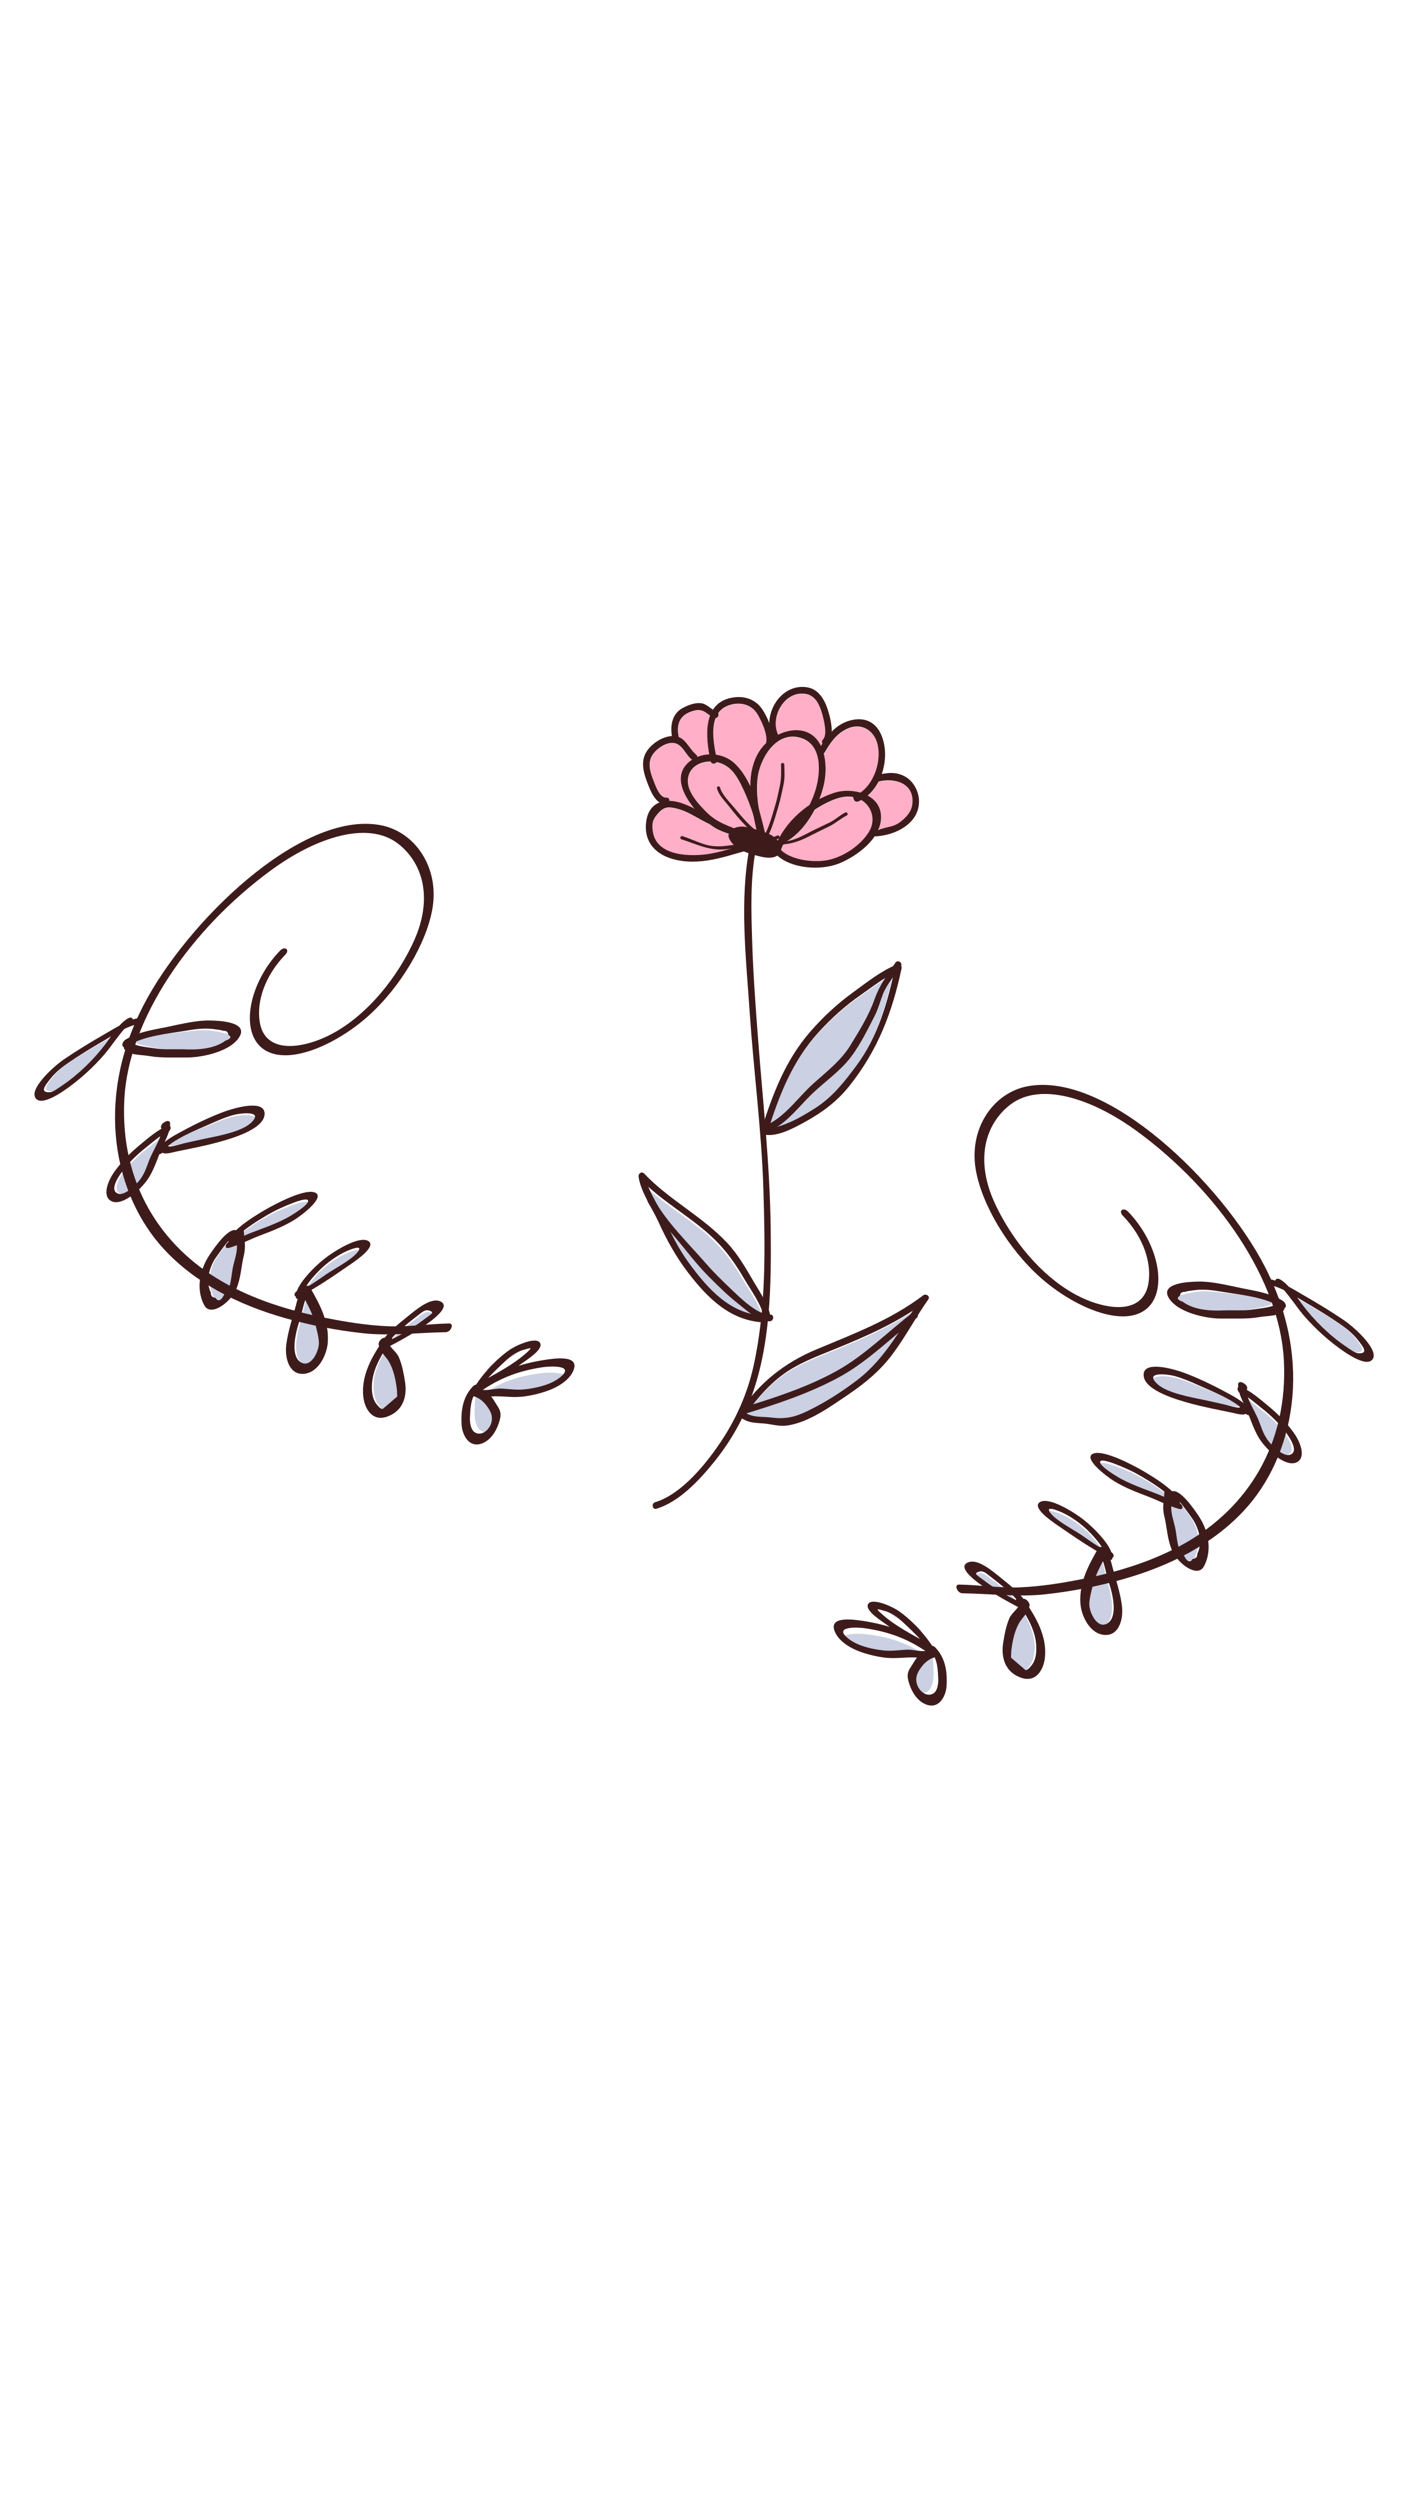 <svg width="253" height="450" viewBox="0 0 253 450" fill="none" xmlns="http://www.w3.org/2000/svg">
<path d="M133.913 230.597C132.345 227.919 130.753 225.584 128.53 223.41C124.897 219.858 120.328 217.313 116.57 213.921C117.317 215.76 118.536 217.666 119.249 219.245C120.568 222.192 122.003 225.072 123.911 227.675C127.27 232.243 131.284 236.803 137.322 237.113C136.783 234.871 135.041 232.512 133.913 230.597Z" fill="#CBD0E3"/>
<path d="M142.298 202.182C143.749 201.544 145.134 200.696 146.478 199.848C149.688 197.833 151.77 195.146 154.017 192.14C157.7 187.202 159.458 181.417 160.785 175.472C158.711 176.505 156.572 178.176 154.78 179.418C152.01 181.341 149.48 183.625 147.208 186.128C142.663 191.124 140.291 197.035 138.267 203.383C139.569 203.35 141.386 202.577 142.298 202.182Z" fill="#CBD0E3"/>
<path d="M150.127 243.142C147.224 244.326 144.23 245.435 141.593 247.173C138.748 249.045 136.202 251.9 134.245 254.738C135.597 255.486 137.189 255.284 138.665 255.469C141.211 255.796 142.92 255.419 145.251 254.285C148.377 252.774 151.405 250.825 154.166 248.726C158.604 245.351 161.241 240.732 164.194 236.207C159.798 239.07 155.07 241.127 150.127 243.142Z" fill="#CBD0E3"/>
<path d="M123.554 137.745C123.877 137.375 124.242 137.073 124.649 136.813C124.607 136.796 124.566 136.779 124.533 136.745C123.388 135.78 122.89 133.958 121.281 133.798C119.971 133.672 118.445 134.705 117.665 135.721C116.537 137.191 117.035 138.887 117.649 140.457C117.997 141.339 118.752 143.74 120.021 143.639C120.411 143.606 120.576 143.908 120.552 144.219C121.281 144.227 122.053 144.378 122.841 144.647C123.595 144.907 124.325 145.243 125.047 145.604C124.79 145.293 124.549 144.974 124.317 144.647C122.89 142.648 121.704 139.861 123.554 137.745Z" fill="#FFAFC8"/>
<path d="M127.742 135.847C127.328 133.538 127.137 130.901 127.9 128.861C127.626 128.676 127.369 128.483 127.062 128.273C126.166 127.66 125.312 127.82 124.35 128.181C122.268 128.953 121.779 130.658 122.243 132.74C123.612 133.295 124.176 134.898 125.395 135.931C125.536 136.049 125.586 136.183 125.586 136.309C126.266 136.04 126.996 135.881 127.742 135.847Z" fill="#FFAFC8"/>
<path d="M133.407 141.179C132.511 139.424 131.491 137.963 129.567 137.359C129.401 137.308 129.227 137.266 129.053 137.233C128.82 137.61 128.157 137.636 127.991 137.123C126.183 137.107 124.367 137.98 123.944 139.886C123.429 142.212 125.544 144.521 127.054 146.074C128.696 147.754 130.305 148.4 132.196 149.139C132.254 149.106 132.312 149.072 132.379 149.055C133.647 148.627 134.817 148.971 136.053 149.358C136.102 149.374 136.152 149.391 136.202 149.4C136.028 148.594 135.845 147.754 135.688 146.897C135.082 144.932 134.344 143.01 133.407 141.179Z" fill="#FFAFC8"/>
<path d="M127.858 148.426C127.319 148.165 126.797 147.913 126.316 147.645C124.972 146.906 123.562 146.033 122.069 145.646C120.485 145.243 119.689 145.176 118.586 146.402C117.599 147.485 117.383 148.157 117.566 149.61C118.155 154.312 124.632 154.312 128.057 153.699C129.6 153.422 131.11 152.968 132.611 152.498C131.931 151.994 131.375 151.373 131.201 150.617C131.159 150.441 131.209 150.273 131.3 150.147C130.114 149.761 128.995 149.349 127.892 148.451C127.875 148.451 127.867 148.434 127.858 148.426Z" fill="#FFAFC8"/>
<path d="M153.743 143.908C153.702 143.774 153.669 143.639 153.627 143.505C153.445 143.471 153.262 143.446 153.08 143.438C151.264 143.32 149.14 144.361 147.631 145.235C147.307 145.428 146.984 145.629 146.669 145.839C145.383 148.308 143.542 150.533 141.211 151.751C141.012 152.154 140.83 152.557 140.681 152.985C140.681 153.01 140.672 153.044 140.672 153.069C140.681 153.077 140.689 153.077 140.689 153.077C142.721 155.017 147.158 155.42 149.671 154.723C152.259 154.009 154.929 152.196 156.414 149.912C157.832 147.737 157.036 145.193 155.087 144.042C154.929 144.126 154.772 144.227 154.606 144.294C154.233 144.471 153.86 144.303 153.743 143.908Z" fill="#FFAFC8"/>
<path d="M156.248 143.245C157.608 143.975 158.612 145.193 158.678 146.973C158.711 147.838 158.504 148.669 158.156 149.459C158.172 149.492 158.197 149.509 158.214 149.542C158.131 149.358 159.35 149.072 159.549 149.03C160.569 148.778 161.216 148.694 162.112 148.023C163.19 147.208 164.169 146.175 164.318 144.756C164.716 141.003 161.1 140.012 158.247 140.726C158.239 140.726 158.222 140.726 158.214 140.726C157.708 141.7 157.044 142.565 156.248 143.245Z" fill="#FFAFC8"/>
<path d="M128.945 135.914C130.106 136.074 131.226 136.544 132.097 137.3C133.349 138.383 134.328 139.886 135.124 141.549C135.132 139.34 135.555 137.191 136.733 135.301C137.065 134.772 137.488 134.277 137.977 133.815C138.309 132.304 137.247 130.036 136.492 128.718C135.489 126.963 133.581 126.392 131.707 126.871C130.604 127.148 129.849 127.711 129.351 128.441C129.509 128.794 129.302 129.281 128.903 129.306C128.14 131.229 128.522 133.832 128.945 135.914Z" fill="#FFAFC8"/>
<path d="M145.748 144.991C146.105 144.286 146.412 143.564 146.661 142.867C147.838 139.558 148.344 133.723 143.741 132.749C139.578 131.867 136.832 136.72 136.426 140.087C136.202 141.985 136.376 143.891 136.691 145.781C137.114 147.216 137.454 148.627 137.753 149.895C138.217 150.063 138.682 150.256 139.105 150.525C139.437 150.726 139.785 151.037 140.075 151.398C141.319 148.82 143.351 146.62 145.748 144.991Z" fill="#FFAFC8"/>
<path d="M148.336 141.364C148.137 142.204 147.863 143.06 147.531 143.916C148.435 143.438 149.373 143.043 150.318 142.741C151.662 142.304 153.403 142.279 154.954 142.733C157.484 140.961 158.703 137.065 158.073 134.185C157.501 131.548 155.153 130.078 152.64 131.212C150.658 132.102 149.588 133.689 148.518 135.494C148.46 135.587 148.394 135.654 148.311 135.696C148.817 137.568 148.726 139.743 148.336 141.364Z" fill="#FFAFC8"/>
<path d="M145.416 131.892C146.544 132.379 147.316 133.269 147.83 134.336C147.921 134.185 148.021 134.033 148.112 133.882C148.004 133.672 147.996 133.404 148.203 133.177C149.057 132.295 148.352 129.625 148.07 128.592C147.647 127.047 146.918 125.301 145.184 124.973C141.352 124.243 138.607 129.054 140.125 132.312C141.817 131.472 143.749 131.179 145.416 131.892Z" fill="#FFAFC8"/>
<path d="M118.213 271.599C122.31 270.348 125.918 266.477 128.563 263.202C131.275 259.86 133.515 256.057 135.074 252.026C138.79 242.462 138.897 231.286 138.781 221.151C138.64 209.63 137.371 198.303 136.492 186.833C136.053 181.073 135.621 175.287 135.447 169.51C135.273 163.909 135.066 158.082 136.169 152.565C136.318 151.818 135.198 151.449 135.041 152.196C133.108 161.894 134.336 172.357 134.991 182.139C135.704 192.795 137.131 203.392 137.463 214.072C137.794 224.669 137.993 235.694 135.646 246.098C134.576 250.825 132.619 255.276 129.957 259.306C127.245 263.404 122.816 268.946 117.964 270.424C117.234 270.65 117.483 271.818 118.213 271.599Z" fill="#3E1B1B"/>
<path d="M132.802 150.239C132.461 150.071 132.296 149.987 131.939 149.878C131.516 149.752 131.076 150.13 131.184 150.575C131.582 152.288 133.88 153.363 135.373 153.774C136.675 154.136 138.798 154.874 140.042 153.976C141.469 152.943 140.2 151.146 139.105 150.466C138.168 149.887 137.098 149.618 136.061 149.299C134.825 148.913 133.656 148.568 132.387 148.997C132.155 149.072 131.914 149.274 131.922 149.551C131.956 151.104 133.034 151.717 134.303 152.33C135.116 152.716 136.575 153.59 137.355 152.658C139.072 150.6 132.918 149.862 132.246 149.803C131.823 149.769 131.599 150.164 131.64 150.525C131.873 152.775 136.675 154.245 138.433 153.732C138.674 153.657 138.889 153.455 138.898 153.178C138.906 151.826 137.72 151.18 136.683 150.584C135.422 149.853 134.153 149.24 132.669 149.383C132.362 149.408 132.146 149.811 132.221 150.097C132.826 152.397 137.206 153.909 139.279 153.271C139.611 153.17 139.76 152.901 139.727 152.557C139.47 149.987 134.95 149.962 136.426 152.347C136.824 152.994 137.877 152.439 137.471 151.784C137.23 151.491 137.247 151.44 137.529 151.642C138.018 151.86 138.367 152.255 138.574 152.809C138.723 152.574 138.873 152.33 139.022 152.095C137.653 152.515 133.797 151.432 133.374 149.828C133.225 150.063 133.075 150.307 132.926 150.542C133.847 150.458 137.728 151.726 137.711 153.111C137.869 152.926 138.018 152.742 138.176 152.557C137.015 152.901 132.943 151.751 132.785 150.265C132.586 150.508 132.379 150.752 132.18 150.987C133.623 151.104 134.792 151.39 136.111 151.919C136.517 152.087 136.451 152.011 136.086 151.793C135.796 151.616 135.389 151.524 135.082 151.373C134.336 151.02 133.125 150.634 133.1 149.593C132.943 149.778 132.793 149.962 132.636 150.147C134.037 149.677 135.63 150.365 136.99 150.81C137.637 151.029 138.358 151.272 138.873 151.742C139.661 152.465 139.412 153.153 138.367 153.136C137.413 153.12 136.434 152.817 135.53 152.549C134.585 152.271 132.619 151.432 132.345 150.29C132.097 150.525 131.839 150.752 131.591 150.987C131.79 151.062 131.98 151.138 132.18 151.213C132.843 151.583 133.482 150.575 132.802 150.239Z" fill="#3E1B1B"/>
<path d="M133.714 149.702C131.126 148.627 129.111 148.149 127.046 146.033C125.528 144.479 123.413 142.17 123.935 139.844C124.483 137.375 127.369 136.637 129.55 137.317C131.466 137.913 132.495 139.382 133.39 141.137C134.858 144.026 135.887 147.124 136.625 150.281C136.799 151.029 137.952 150.777 137.778 150.021C136.816 145.907 135.397 140.13 132.08 137.249C129.725 135.209 125.652 135.268 123.537 137.695C121.688 139.811 122.882 142.598 124.292 144.588C125.296 146.007 126.531 147.317 127.875 148.409C129.608 149.82 131.375 150.013 133.357 150.836C134.062 151.13 134.419 149.996 133.714 149.702Z" fill="#3E1B1B"/>
<path d="M137.512 149.853C136.816 146.662 136.02 143.337 136.418 140.045C136.824 136.678 139.569 131.825 143.733 132.707C148.336 133.681 147.822 139.516 146.652 142.825C145.591 145.823 143.517 149.173 140.631 150.668C139.959 151.02 140.507 152.078 141.187 151.726C144.902 149.803 147.39 145.302 148.336 141.322C149.066 138.265 148.775 133.294 145.408 131.85C142.348 130.532 138.375 132.623 136.725 135.251C133.979 139.626 135.348 145.411 136.368 150.105C136.525 150.861 137.678 150.6 137.512 149.853Z" fill="#3E1B1B"/>
<path d="M140.647 152.96C141.867 149.618 144.595 146.948 147.614 145.193C149.124 144.311 151.247 143.27 153.063 143.396C156.356 143.614 158.23 147.057 156.389 149.878C154.905 152.162 152.242 153.976 149.646 154.69C147.133 155.387 142.688 154.984 140.664 153.044C140.117 152.515 139.246 153.329 139.793 153.858C142.48 156.428 147.805 156.755 151.089 155.437C154.258 154.161 158.794 150.903 158.653 146.931C158.512 142.825 153.37 141.708 150.302 142.691C145.624 144.194 141.236 147.888 139.52 152.599C139.262 153.321 140.382 153.682 140.647 152.96Z" fill="#3E1B1B"/>
<path d="M134.435 150.928C132.984 149.517 131.126 148.871 129.36 147.947C127.203 146.814 125.13 145.395 122.816 144.597C119.813 143.556 116.902 144.303 116.38 147.779C115.799 151.625 118.196 154.01 121.738 154.791C126.905 155.933 131.632 153.749 136.567 152.54C137.305 152.356 137.056 151.188 136.31 151.373C133.54 152.053 130.844 153.162 128.033 153.657C124.599 154.27 118.121 154.27 117.541 149.568C117.358 148.107 117.574 147.443 118.561 146.36C119.672 145.134 120.469 145.201 122.044 145.604C123.537 145.991 124.947 146.856 126.291 147.603C128.572 148.862 131.682 149.92 133.565 151.743C134.112 152.272 134.983 151.465 134.435 150.928Z" fill="#3E1B1B"/>
<path d="M129.111 136.771C128.397 133.471 127.286 127.946 131.682 126.829C133.565 126.35 135.472 126.921 136.467 128.676C137.222 129.994 138.292 132.27 137.952 133.781C137.786 134.529 138.906 134.898 139.08 134.151C139.52 132.186 138.333 129.256 137.23 127.635C136.094 125.972 134.22 125.284 132.271 125.519C126.399 126.216 127.012 132.665 127.958 137.031C128.124 137.778 129.277 137.518 129.111 136.771Z" fill="#3E1B1B"/>
<path d="M120.004 143.589C118.743 143.69 117.98 141.288 117.632 140.407C117.018 138.845 116.521 137.149 117.649 135.671C118.428 134.655 119.946 133.622 121.265 133.748C122.874 133.908 123.371 135.73 124.516 136.695C125.088 137.182 125.967 136.376 125.387 135.881C123.836 134.571 123.355 132.337 120.95 132.497C119.233 132.606 117.3 133.882 116.396 135.352C115.409 136.947 115.799 138.803 116.405 140.457C116.96 141.952 117.972 144.933 119.954 144.773C120.684 144.723 120.759 143.53 120.004 143.589Z" fill="#3E1B1B"/>
<path d="M148.502 135.436C149.572 133.63 150.642 132.043 152.624 131.153C155.137 130.028 157.484 131.498 158.056 134.126C158.761 137.333 157.169 141.809 154.025 143.203C154.307 143.337 154.598 143.471 154.88 143.606C154.838 143.463 154.797 143.32 154.755 143.186C154.54 142.447 153.387 142.707 153.602 143.446C153.644 143.589 153.685 143.732 153.727 143.866C153.843 144.261 154.216 144.429 154.581 144.269C158.911 142.355 160.569 135.872 158.479 131.85C157.484 129.944 155.709 129.172 153.611 129.575C150.642 130.137 148.966 132.354 147.515 134.789C147.117 135.452 148.112 136.091 148.502 135.436Z" fill="#3E1B1B"/>
<path d="M140.117 132.27C138.591 129.012 141.336 124.201 145.176 124.931C146.909 125.259 147.631 127.005 148.062 128.55C148.344 129.583 149.049 132.253 148.195 133.135C147.664 133.681 148.46 134.562 148.999 134.017C150.401 132.564 149.572 129.272 148.999 127.568C148.402 125.788 147.307 124.033 145.325 123.722C140.531 122.958 137.148 128.71 139.072 132.833C139.395 133.53 140.44 132.967 140.117 132.27Z" fill="#3E1B1B"/>
<path d="M122.227 132.698C121.771 130.616 122.252 128.911 124.333 128.139C125.296 127.778 126.142 127.627 127.046 128.231C127.593 128.601 128.008 128.978 128.638 129.222C129.351 129.499 129.708 128.357 129.003 128.08C127.966 127.685 127.336 126.695 126.166 126.577C125.097 126.476 123.869 126.946 122.932 127.45C120.9 128.542 120.618 130.885 121.074 132.95C121.232 133.706 122.384 133.454 122.227 132.698Z" fill="#3E1B1B"/>
<path d="M158.222 140.684C161.075 139.97 164.691 140.961 164.293 144.714C164.144 146.133 163.165 147.166 162.087 147.981C161.2 148.652 160.544 148.736 159.524 148.988C159.334 149.039 158.114 149.316 158.189 149.5C157.882 148.795 156.837 149.358 157.144 150.063C157.169 150.122 157.194 150.181 157.219 150.239C157.293 150.407 157.517 150.567 157.708 150.558C161.175 150.374 165.537 148.291 165.488 144.21C165.471 142.531 164.559 140.734 163.107 139.869C161.424 138.862 159.756 139.072 157.957 139.517C157.235 139.701 157.484 140.868 158.222 140.684Z" fill="#3E1B1B"/>
<path d="M137.355 151.969C138.79 150.122 139.437 147.62 140.1 145.403C140.507 144.051 140.797 142.657 141.087 141.272C141.344 140.037 141.261 138.895 141.228 137.644C141.22 137.258 140.631 137.233 140.639 137.611C140.672 139.005 140.706 140.205 140.407 141.574C140.142 142.8 139.893 144.017 139.528 145.218C138.881 147.376 138.234 149.853 136.849 151.65C136.617 151.952 137.123 152.272 137.355 151.969Z" fill="#3E1B1B"/>
<path d="M137.969 151.91C140.681 152.263 142.862 151.977 145.317 150.735C146.636 150.071 147.954 149.416 149.281 148.778C150.434 148.224 151.371 147.351 152.483 146.797C152.823 146.629 152.549 146.1 152.209 146.268C151.247 146.738 150.476 147.51 149.514 147.997C148.352 148.585 147.158 149.106 145.997 149.702C144.753 150.348 143.509 151.054 142.124 151.348C140.755 151.633 139.37 151.49 138.002 151.314C137.62 151.264 137.595 151.86 137.969 151.91Z" fill="#3E1B1B"/>
<path d="M129.102 141.91C129.418 143.127 130.529 144.202 131.284 145.168C132.262 146.419 133.299 147.678 134.427 148.795C135.306 149.66 136.31 150.391 137.363 151.004C137.877 151.306 138.416 151.583 138.989 151.768C139.121 151.81 140.548 152.02 140.556 152.045C140.706 152.397 141.228 152.12 141.079 151.768C141.054 151.709 141.029 151.65 141.004 151.591C140.963 151.499 140.855 151.432 140.755 151.432C138.392 151.423 136.102 149.685 134.51 148.031C133.714 147.2 132.967 146.31 132.238 145.42C131.416 144.42 129.99 143.035 129.658 141.767C129.575 141.414 129.003 141.54 129.102 141.91Z" fill="#3E1B1B"/>
<path d="M122.708 151.088C125.561 151.994 127.842 153.254 130.919 152.851C134.087 152.431 137.247 152.23 140.233 150.945C140.581 150.794 140.307 150.265 139.959 150.416C137.164 151.625 134.253 151.759 131.292 152.196C129.683 152.431 128.215 152.448 126.656 151.927C125.387 151.507 124.176 150.928 122.899 150.517C122.525 150.399 122.343 150.97 122.708 151.088Z" fill="#3E1B1B"/>
<path d="M137.156 203.392C137.181 203.442 137.214 203.484 137.239 203.534C137.496 203.963 138.159 203.946 138.325 203.442C140.374 196.968 142.754 190.939 147.374 185.851C149.646 183.348 152.176 181.064 154.946 179.142C157.061 177.672 159.649 175.606 162.054 174.708C161.772 174.473 161.498 174.229 161.216 173.994C159.856 180.359 158.114 186.598 154.191 191.863C151.944 194.877 149.862 197.556 146.652 199.571C145.309 200.419 143.924 201.267 142.472 201.905C141.386 202.384 139.005 203.4 137.745 203.039C137.015 202.829 136.65 203.963 137.38 204.181C139.702 204.853 142.937 203.073 144.911 201.989C148.079 200.243 150.758 198.27 153.022 195.398C158.073 188.999 160.636 182.341 162.344 174.355C162.46 173.81 161.996 173.457 161.506 173.642C158.836 174.641 155.925 176.958 153.602 178.646C150.783 180.687 148.211 183.071 145.922 185.699C141.51 190.771 139.213 196.725 137.206 203.064C137.57 203.031 137.927 202.997 138.292 202.972C138.267 202.921 138.234 202.879 138.209 202.829C137.811 202.174 136.766 202.728 137.156 203.392Z" fill="#3E1B1B"/>
<path d="M139.055 203.392C142.016 201.813 143.907 199.126 146.296 196.842C148.568 194.676 151.388 192.744 153.279 190.209C154.946 187.983 156.281 185.271 157.542 182.786C158.164 181.551 158.496 180.225 158.993 178.957C159.707 177.135 161.142 175.573 162.22 173.961C162.643 173.323 161.647 172.676 161.224 173.314C159.74 175.539 158.363 177.361 157.476 179.889C156.456 182.803 154.706 185.607 153.097 188.227C151.463 190.889 148.85 192.921 146.544 194.978C143.832 197.396 141.734 200.587 138.491 202.317C137.836 202.695 138.383 203.753 139.055 203.392Z" fill="#3E1B1B"/>
<path d="M137.819 236.853C131.599 236.694 127.502 232.05 124.085 227.398C122.169 224.795 120.742 221.907 119.424 218.968C118.437 216.768 116.446 213.938 116.139 211.537C115.799 211.713 115.467 211.889 115.127 212.074C119.125 216.306 124.524 219.06 128.696 223.133C130.919 225.307 132.511 227.642 134.079 230.32C135.273 232.361 137.181 234.905 137.595 237.265C137.728 238.02 138.881 237.76 138.748 237.004C138.383 234.871 136.932 232.772 135.837 230.917C134.319 228.339 132.976 225.912 130.935 223.729C126.473 218.959 120.435 215.97 115.998 211.259C115.567 210.806 114.92 211.226 114.986 211.797C115.326 214.484 117.491 217.566 118.602 220.026C120.062 223.259 121.746 226.265 123.894 229.078C127.394 233.671 131.616 237.894 137.761 238.054C138.516 238.062 138.574 236.87 137.819 236.853Z" fill="#3E1B1B"/>
<path d="M138.698 236.651C136.409 236.794 133.05 233.393 131.557 231.974C130.023 230.513 128.497 229.027 127.112 227.432C123.96 223.813 120.07 220.059 117.715 215.827C117.342 215.156 116.297 215.71 116.67 216.39C117.972 218.733 119.938 220.798 121.655 222.83C123.587 225.114 125.379 227.532 127.477 229.649C129.235 231.429 131.027 233.2 132.992 234.737C134.469 235.896 136.617 237.978 138.632 237.844C139.387 237.802 139.453 236.61 138.698 236.651Z" fill="#3E1B1B"/>
<path d="M133.988 255.091C135.995 252.051 138.715 248.894 141.775 246.887C144.413 245.149 147.407 244.041 150.31 242.857C156.265 240.43 161.905 237.961 167.047 234.065C166.748 233.813 166.45 233.562 166.151 233.301C162.386 238.608 159.657 244.402 154.357 248.432C151.595 250.54 148.56 252.48 145.441 253.991C143.102 255.125 141.402 255.503 138.856 255.175C137.338 254.982 135.688 255.217 134.311 254.377C133.656 253.983 133.025 254.99 133.672 255.385C134.933 256.149 136.003 256.132 137.454 256.241C138.947 256.351 140.249 256.829 141.767 256.611C145.64 256.057 149.547 253.202 152.715 251.061C155.709 249.045 158.488 246.753 160.669 243.839C163.049 240.674 164.857 237.172 167.146 233.939C167.569 233.352 166.748 232.797 166.251 233.175C160.387 237.617 153.727 240.103 147.001 242.916C141.145 245.368 136.542 249.071 133.009 254.436C132.561 255.091 133.565 255.738 133.988 255.091Z" fill="#3E1B1B"/>
<path d="M133.689 254.638C139.652 252.849 146.022 250.75 151.488 247.693C156.381 244.964 160.652 240.657 165.065 237.248C165.67 236.786 164.865 235.904 164.26 236.366C159.922 239.708 155.709 243.932 150.932 246.635C145.574 249.667 139.287 251.707 133.432 253.462C132.71 253.689 132.959 254.856 133.689 254.638Z" fill="#3E1B1B"/>
<path d="M159.32 289.746C158.43 289.026 158.94 289.199 160.09 289.452C161.559 289.775 162.588 290.607 163.687 291.539C164.087 291.875 165.129 292.737 165.979 293.561C163.681 292.471 161.33 291.379 159.32 289.746Z" fill="#CBD0E3"/>
<path d="M166.478 297.847C165.691 297.974 163.874 297.703 163.449 297.727C161.925 297.814 160.579 298.18 158.963 298.089C157.222 297.991 154.414 297.58 152.674 296.274C149.606 293.968 154.382 294 155.755 294.151C159.469 294.554 162.858 295.486 166.478 297.847C166.481 297.842 166.478 297.847 166.478 297.847Z" fill="#CBD0E3"/>
<path d="M163.839 302.413C163.51 300.784 164.352 299.495 165.114 298.415C165.625 297.694 166.317 297.1 167.107 296.684C167.23 296.649 167.342 296.613 167.443 296.561C167.456 296.556 167.476 296.556 167.493 296.546C168.106 298.089 168.079 299.964 168.115 301.192C168.139 302.248 167.935 303.729 167.206 304.371C165.885 305.523 164.199 304.182 163.839 302.413Z" fill="#CBD0E3"/>
<path d="M184.249 300.826C183.389 300.107 182.54 299.388 181.681 298.669C181.705 298.282 181.72 297.895 181.744 297.509C181.992 295.62 182.404 293.76 183.252 292.242C183.592 291.627 184.046 291.125 184.442 290.57C185.565 292.491 186.269 294.39 186.312 296.385C186.337 297.668 186.125 298.911 185.473 299.801C185.292 300.042 184.668 300.902 184.249 300.826Z" fill="#CBD0E3"/>
<path d="M178.822 285.976C178.155 285.561 177.472 285.108 176.84 284.644C175.882 283.945 175.097 283.645 176.057 283.282C176.929 282.956 177.422 283.526 178.394 284.219C179.125 284.742 179.836 285.291 180.529 285.855C181.133 286.345 182.332 287.312 182.922 288.129C181.514 287.515 180.131 286.79 178.822 285.976Z" fill="#CBD0E3"/>
<path d="M199.345 284.575C200.197 287.154 200.984 291.16 199.077 292.451C197.215 293.717 195.8 290.596 195.845 289.098C195.869 288.086 196.175 287.094 196.398 286.175C196.848 284.295 197.617 282.665 198.475 281.074C198.858 282.221 199.141 283.953 199.345 284.575Z" fill="#CBD0E3"/>
<path d="M198.24 278.771C196.95 278.174 195.461 277.103 194.487 276.475C193.07 275.562 190.304 274.222 189.176 272.969C187.769 271.401 189.994 272.137 190.917 272.517C192.443 273.142 193.837 274.062 195.085 275.124C195.931 275.844 197.563 277.505 198.24 278.771Z" fill="#CBD0E3"/>
<path d="M211.508 269.929C211.592 269.936 211.677 269.922 211.759 269.883C212.074 269.729 214.629 273.449 214.787 273.735C216.024 276.01 216.122 278.177 215.296 279.846C215.312 280.434 215.019 280.778 214.421 280.868C213.934 281.632 213.423 281.464 212.891 280.361C212.093 279.377 211.991 279.206 211.796 278.237C211.565 277.069 211.545 275.953 211.275 274.769C211.026 273.695 210.725 272.66 210.722 271.644C210.716 271.136 210.812 270.685 210.902 270.228C211.258 270.314 211.456 270.162 211.508 269.929Z" fill="#CBD0E3"/>
<path d="M203.864 265.154C204.834 265.605 210.339 268.555 210.742 269.996C209.894 269.678 209.026 269.272 208.196 268.979C206.973 268.546 205.746 268.157 204.528 267.705C203.324 267.257 202.1 266.761 200.949 266.098C200.206 265.668 198.11 264.428 197.966 263.714C197.706 262.451 202.955 264.733 203.864 265.154Z" fill="#CBD0E3"/>
<path d="M226.847 253.594C228.017 254.467 229.119 255.443 230.09 256.509C231.405 257.952 233.857 261.223 231.796 261.897C230.656 262.269 228.688 260.474 227.909 259.381C227.127 258.293 226.828 257.139 226.416 256.032C225.952 254.779 225.004 253.238 224.535 251.849C225.348 252.379 226.224 253.124 226.847 253.594Z" fill="#CBD0E3"/>
<path d="M211.247 247.927C212.715 248.257 214.218 248.842 215.681 249.462C217.208 250.108 221.35 251.598 223.081 253.139C223.061 253.156 223.034 253.155 223.02 253.177C222.786 253.423 220.748 252.845 220.328 252.773C219.024 252.528 217.73 252.297 216.432 252.07C214.534 251.741 210.069 251.166 208.317 249.616C205.688 247.306 210.175 247.691 211.247 247.927Z" fill="#CBD0E3"/>
<path d="M228.978 234.819C227.991 235.234 226.195 235.492 225.44 235.652C223.732 236.018 221.74 235.942 219.924 236.109C218.092 236.271 214.815 236.414 212.68 234.861C211.74 234.592 211.584 234.24 212.199 233.795C212.264 233.283 212.571 233.03 213.112 233.034C213.638 232.827 214.387 232.724 214.978 232.614C216.552 232.328 218.199 232.469 219.975 232.694C222.487 233.008 226.106 233.163 229.022 234.312C228.934 234.44 228.918 234.621 228.978 234.819Z" fill="#CBD0E3"/>
<path d="M239.606 237.282C241.409 238.429 243.047 239.482 244.27 241.125C244.932 242.02 246.23 243.532 244.142 243.436C243.572 243.412 242.512 242.614 242.027 242.302C239.008 240.338 236.27 237.593 234.303 234.943C233.991 234.525 233.676 234.06 233.353 233.595C233.929 233.929 234.496 234.262 235.039 234.568C236.584 235.435 238.111 236.329 239.606 237.282Z" fill="#CBD0E3"/>
<path d="M203.147 218.124C208.753 223.935 210.443 232.668 206.234 235.789C201.898 239.003 193.234 235.172 187.421 230.038C181.52 224.825 176.72 216.739 175.686 210.432C174.485 203.125 178.843 196.673 185.128 195.526C199.495 192.91 220.058 213.145 227.708 227.908C236.788 245.421 232.777 262.332 224.182 271.728C218.577 277.857 210.798 281.863 202.163 284.299C197.738 285.552 193.047 286.473 188.197 287.003C183.413 287.527 178.327 286.898 173.297 286.814C172.363 286.795 171.752 285.226 172.687 285.245C176.331 285.307 180.154 285.9 183.711 285.744C187.554 285.576 191.19 284.978 194.75 284.282C201.596 282.934 208.03 280.88 213.593 277.678C224.523 271.379 231.987 260.113 231.185 244.831C230.431 230.489 219.37 214.32 204.69 203.601C196.593 197.69 187.3 194.709 181.911 198.865C177.374 202.365 175.57 208.792 179.085 216.481C182.711 224.413 189.993 232.856 198.449 234.908C202.87 235.982 206.168 234.863 206.797 231.016C207.402 227.333 205.94 222.733 202.187 218.839C201.324 217.954 202.298 217.25 203.147 218.124Z" fill="#3E1B1B"/>
<path d="M167.208 297.59C163.339 294.851 159.786 293.721 155.889 293.125C154.508 292.915 149.759 292.666 152.863 295.054C154.623 296.406 157.429 296.934 159.166 297.108C160.778 297.271 162.112 296.976 163.628 296.961C164.157 296.954 166.862 297.507 167.008 297.058C167.23 296.358 163.998 293.355 163.196 292.587C162.006 291.447 160.9 290.44 159.342 290.003C158.124 289.659 157.579 289.439 158.538 290.319C161.124 292.695 164.184 294.19 167.076 295.842C168.073 296.411 169.395 297.26 168.857 298.094C168.71 298.322 168.227 298.332 167.991 298.432C167.26 298.738 166.634 299.205 166.169 299.779C165.486 300.631 164.741 301.654 165.075 303.014C165.433 304.485 166.992 305.661 168.176 304.771C168.829 304.275 168.992 303.061 168.95 302.195C168.885 300.861 168.892 298.602 167.551 297.206C167.927 297.274 168.306 297.337 168.682 297.405C168.611 297.484 168.545 297.572 168.475 297.652C168.051 298.176 166.682 297.178 167.111 296.646C167.182 296.567 167.248 296.478 167.318 296.399C167.533 296.14 168.05 296.181 168.449 296.598C170.495 298.734 170.568 301.578 170.45 303.535C170.357 305.07 169.294 307.606 166.989 306.907C165.024 306.317 163.984 304.13 163.597 302.674C163.201 301.188 163.638 300.673 164.262 299.691C164.567 299.217 164.811 298.735 165.201 298.323C165.536 297.965 166.398 297.693 166.603 297.257C166.734 296.966 167.113 297.324 166.895 296.967C166.705 296.656 164.915 295.927 164.643 295.787C162.942 294.905 161.531 293.883 159.943 292.679C158.945 291.92 155.876 290.099 156.27 288.882C156.734 287.467 160.493 289.076 161.836 290.01C164.447 291.816 167.38 295.091 168.638 297.635C168.759 297.876 168.687 298.092 168.54 298.202C167.739 298.808 165.694 298.371 164.492 298.358C162.647 298.335 161.007 298.646 159.025 298.363C156.599 298.013 151.661 296.815 150.34 293.746C149.075 290.814 153.746 291.525 155.666 291.83C159.86 292.497 163.62 293.75 167.765 296.682C168.654 297.315 168.094 298.213 167.208 297.59Z" fill="#3E1B1B"/>
<path d="M184.192 288.548C184.262 288.579 184.329 288.615 184.398 288.646C184.138 288.757 183.871 288.863 183.613 288.97C183.526 288.085 181.613 286.469 180.786 285.765C180.074 285.158 179.343 284.565 178.593 283.999C177.596 283.249 177.08 282.638 176.211 282.949C175.249 283.289 176.048 283.626 177.032 284.383C177.68 284.884 178.383 285.373 179.063 285.829C180.816 286.992 182.689 287.997 184.564 288.789C184.443 289.093 184.323 289.396 184.205 289.695C184.153 289.665 184.103 289.631 184.052 289.6C183.187 289.066 183.732 288.262 184.596 288.795C184.648 288.826 184.698 288.86 184.75 288.891C185.537 289.377 185.146 290.119 184.391 289.797C182.616 289.045 170.75 282.708 174.339 281.249C176.086 280.534 178.671 282.774 180.37 284.146C181.882 285.365 184.857 287.703 185.019 289.331C185.055 289.686 184.707 289.882 184.234 289.654C184.164 289.622 184.097 289.587 184.028 289.555C183.116 289.129 183.294 288.114 184.192 288.548Z" fill="#3E1B1B"/>
<path d="M183.448 287.611C183.504 287.62 183.561 287.629 183.617 287.637C183.993 287.698 184.297 287.898 184.555 288.261C187.116 291.823 188.53 295.182 188.155 298.45C187.925 300.469 186.621 302.996 183.841 302.005C180.62 300.857 180.317 297.813 180.635 295.784C180.888 294.196 181.156 292.721 181.743 291.351C182.258 290.135 183.571 289.606 183.818 288.167C184.185 288.572 184.552 288.978 184.911 289.378C184.816 289.382 184.728 289.392 184.636 289.391C183.731 289.441 183.13 287.869 184.025 287.819C184.12 287.814 184.208 287.805 184.3 287.806C184.834 287.773 185.48 288.558 185.393 289.017C185.153 290.41 184.106 291.117 183.489 292.207C182.684 293.652 182.303 295.438 182.092 297.267C182.075 297.643 182.068 298.019 182.051 298.395C182.918 299.138 183.775 299.88 184.642 300.622C185.056 300.721 185.662 299.909 185.838 299.683C186.468 298.846 186.656 297.646 186.606 296.394C186.508 293.765 185.201 291.25 183.291 288.587C183.601 288.792 183.918 289.004 184.229 289.21C184.172 289.201 184.115 289.192 184.059 289.183C183.088 289.033 182.467 287.46 183.448 287.611Z" fill="#3E1B1B"/>
<path d="M198.904 279.89C199.044 278.725 196.475 275.992 195.338 274.993C194.06 273.869 192.638 272.884 191.09 272.194C190.153 271.776 187.899 270.948 189.346 272.593C190.507 273.908 193.319 275.368 194.763 276.346C196.073 277.232 198.318 278.95 199.772 279.27C200.666 279.465 200.846 280.591 199.958 280.401C198.919 280.178 197.693 279.317 196.697 278.724C194.624 277.485 192.62 276.071 190.617 274.708C189.291 273.806 185.616 271.27 187.328 270.361C188.999 269.47 193.397 272.211 195.117 273.562C197.159 275.168 200.531 278.597 200.304 280.545C200.221 281.191 198.828 280.552 198.904 279.89Z" fill="#3E1B1B"/>
<path d="M197.739 278.756C197.757 278.725 197.778 278.69 197.796 278.66C198.29 279.052 198.783 279.444 199.281 279.847C198.201 281.745 197.166 283.635 196.647 285.935C196.445 286.819 196.163 287.787 196.151 288.773C196.141 290.244 197.602 293.366 199.432 292.216C201.307 291.044 200.448 287.079 199.552 284.51C199.255 283.661 198.757 280.716 198.131 280.075C197.272 279.195 198.257 278.476 199.115 279.356C199.939 280.208 200.065 281.187 200.322 282.102C200.977 284.43 201.712 286.712 202.019 288.981C202.341 291.33 201.568 294.443 198.969 294.316C196.2 294.178 194.698 290.793 194.549 288.659C194.278 284.716 196.219 281.434 197.793 278.665C198.187 277.981 199.668 279.157 199.278 279.852C199.26 279.882 199.24 279.918 199.222 279.948C198.828 280.632 197.342 279.445 197.739 278.756Z" fill="#3E1B1B"/>
<path d="M211.074 270.442C211.671 269.211 205.13 265.492 204.064 264.961C203.135 264.498 197.82 262.006 198.107 263.289C198.266 264.013 200.404 265.345 201.153 265.802C202.324 266.514 203.564 267.059 204.783 267.556C206.017 268.057 207.257 268.495 208.496 268.977C209.685 269.436 210.961 270.142 212.144 270.477C213.052 270.733 213.244 271.887 212.333 271.635C210.492 271.122 208.522 270.078 206.657 269.373C204.62 268.598 202.568 267.818 200.607 266.615C199.187 265.746 194.811 262.393 196.928 261.648C198.811 260.989 203.926 263.663 205.996 264.881C208.165 266.155 213.355 269.342 212.379 271.344C212.105 271.912 210.794 271.005 211.074 270.442Z" fill="#3E1B1B"/>
<path d="M210.974 268.488C212.403 267.885 214.889 271.498 215.715 272.702C218.069 276.144 218.062 279.673 216.775 281.997C215.622 284.086 212.074 281.493 211.03 279.047C210.176 277.035 210.149 274.947 209.664 272.978C209.209 271.122 209.677 269.924 209.672 268.27C209.668 267.42 211.188 268.219 211.188 269.058C211.195 269.95 210.879 270.659 210.906 271.567C210.936 272.552 211.248 273.56 211.516 274.608C211.814 275.769 211.852 276.836 212.101 277.979C212.311 278.928 212.415 279.098 213.228 280.081C213.777 281.171 214.283 281.362 214.753 280.644C215.343 280.586 215.624 280.273 215.599 279.701C216.387 278.126 216.247 276.031 214.974 273.781C214.818 273.503 212.214 269.791 211.898 269.919C211.196 270.224 210.268 268.783 210.974 268.488Z" fill="#3E1B1B"/>
<path d="M223.992 254.121C223.066 252.306 217.643 250.194 215.843 249.375C214.369 248.702 212.855 248.062 211.381 247.674C210.307 247.391 205.815 246.818 208.484 249.211C210.267 250.811 214.741 251.57 216.645 251.976C217.949 252.251 219.245 252.539 220.553 252.836C220.978 252.934 223.023 253.582 223.251 253.35C223.711 252.881 225.054 253.838 224.595 254.32C224.01 254.92 222.931 254.531 221.85 254.304C219.358 253.777 216.832 253.316 214.309 252.622C212.338 252.076 206.166 250.415 205.937 247.658C205.694 244.752 211.468 246.431 213.735 247.313C216.375 248.342 219.105 249.69 221.686 251.122C223.034 251.871 224.663 252.893 225.333 254.199C225.763 255.028 224.42 254.954 223.992 254.121Z" fill="#3E1B1B"/>
<path d="M223.225 250.765C223.182 250.714 223.143 250.673 223.1 250.622C222.686 250.148 222.758 249.438 223.449 249.69C225.091 250.289 226.962 251.925 228.39 253.102C230.137 254.534 231.723 256.17 232.965 257.91C234.347 259.846 235.202 262.577 233.36 263.294C231.33 264.082 227.911 260.869 226.714 258.884C225.6 257.047 225.104 255.092 224.229 253.239C223.571 251.84 222.835 250.357 222.957 249.102C222.987 248.808 223.396 248.69 223.772 248.901C223.841 248.94 223.911 248.979 223.987 249.023C224.903 249.541 224.732 250.667 223.809 250.144C223.74 250.105 223.67 250.065 223.594 250.022C223.865 249.956 224.138 249.886 224.409 249.82C224.241 251.481 225.975 253.97 226.692 255.804C227.129 256.929 227.461 258.099 228.264 259.215C229.071 260.341 231.086 262.221 232.225 261.9C234.283 261.318 231.751 257.939 230.396 256.444C229.403 255.342 228.274 254.318 227.073 253.39C226.145 252.671 224.665 251.325 223.636 250.951C223.752 250.641 223.868 250.33 223.985 250.02C224.028 250.07 224.067 250.112 224.11 250.163C224.817 250.96 223.923 251.561 223.225 250.765Z" fill="#3E1B1B"/>
<path d="M230.747 235.335C227.65 233.425 223.159 233.062 220.204 232.559C218.424 232.258 216.782 232.036 215.217 232.24C214.63 232.319 213.888 232.379 213.364 232.561C212.815 232.53 212.517 232.759 212.469 233.261C211.864 233.667 212.027 234.019 212.97 234.327C215.139 235.953 218.406 235.971 220.223 235.896C222.029 235.824 224.017 235.994 225.717 235.714C226.686 235.557 229.385 235.323 229.83 234.701C230.248 234.124 231.595 235.137 231.231 235.768C231.209 235.804 231.187 235.84 231.164 235.876C230.8 236.494 229.403 235.436 229.763 234.809C229.786 234.773 229.808 234.737 229.83 234.701C230.296 235.054 230.762 235.406 231.231 235.768C230.327 237.034 228.313 236.811 226.636 237.116C224.578 237.484 222.081 237.329 219.839 237.363C217.815 237.392 212.594 236.553 210.674 233.96C208.429 230.93 214.128 230.734 215.752 230.703C218.102 230.652 220.863 231.311 223.412 231.853C225.701 232.341 228.582 232.68 230.925 234.121C231.863 234.705 231.688 235.914 230.747 235.335Z" fill="#3E1B1B"/>
<path d="M229.127 230.373C231.075 230.911 233.126 232.236 234.98 233.302C237.364 234.67 239.704 236.101 241.989 237.647C244.072 239.055 248.595 243.247 247.055 244.819C245.66 246.251 241.075 242.708 239.441 241.36C237.698 239.921 236.113 238.365 234.714 236.739C233.928 235.823 233.313 234.898 232.594 233.978C232.032 233.259 230.883 231.678 230.078 231.16C230.256 230.898 230.433 230.636 230.62 230.374C230.669 230.408 230.712 230.437 230.761 230.471C231.59 231.032 231.056 231.819 230.218 231.256C230.17 231.223 230.127 231.194 230.078 231.16C229.243 230.594 229.772 229.827 230.62 230.374C232.353 231.494 233.454 233.448 234.563 234.92C236.575 237.59 239.352 240.373 242.403 242.416C242.889 242.743 243.958 243.556 244.533 243.604C246.616 243.774 245.297 242.24 244.617 241.342C243.367 239.686 241.711 238.598 239.895 237.404C238.38 236.412 236.85 235.48 235.29 234.578C233.441 233.505 231.276 232.034 229.319 231.496C228.42 231.249 228.229 230.126 229.127 230.373Z" fill="#3E1B1B"/>
<path d="M94.257 242.746C95.147 242.026 94.637 242.2 93.487 242.452C92.017 242.775 90.988 243.608 89.89 244.539C89.49 244.875 88.447 245.738 87.597 246.562C89.896 245.471 92.246 244.379 94.257 242.746Z" fill="#CBD0E3"/>
<path d="M87.099 250.847C87.885 250.974 89.703 250.703 90.127 250.727C91.651 250.814 92.998 251.18 94.613 251.089C96.355 250.991 99.163 250.581 100.903 249.275C103.971 246.968 99.195 247.001 97.821 247.151C94.107 247.554 90.718 248.486 87.099 250.847C87.096 250.843 87.099 250.847 87.099 250.847Z" fill="#CBD0E3"/>
<path d="M89.737 255.413C90.067 253.784 89.224 252.496 88.462 251.415C87.951 250.694 87.26 250.1 86.469 249.685C86.347 249.649 86.235 249.613 86.133 249.561C86.12 249.556 86.1 249.557 86.084 249.546C85.47 251.089 85.497 252.964 85.462 254.192C85.438 255.248 85.641 256.729 86.37 257.371C87.692 258.523 89.377 257.182 89.737 255.413Z" fill="#CBD0E3"/>
<path d="M69.327 253.826C70.187 253.107 71.036 252.388 71.896 251.669C71.871 251.283 71.856 250.896 71.832 250.509C71.584 248.62 71.172 246.76 70.324 245.242C69.985 244.627 69.53 244.125 69.135 243.57C68.011 245.491 67.307 247.39 67.264 249.385C67.239 250.668 67.451 251.911 68.103 252.802C68.284 253.043 68.908 253.902 69.327 253.826Z" fill="#CBD0E3"/>
<path d="M74.755 238.976C75.421 238.561 76.105 238.108 76.736 237.644C77.694 236.945 78.48 236.645 77.519 236.282C76.647 235.956 76.155 236.527 75.183 237.219C74.452 237.742 73.74 238.291 73.047 238.855C72.443 239.345 71.244 240.312 70.654 241.129C72.062 240.515 73.445 239.79 74.755 238.976Z" fill="#CBD0E3"/>
<path d="M54.231 237.576C53.379 240.154 52.592 244.161 54.499 245.452C56.361 246.717 57.776 243.596 57.731 242.099C57.707 241.086 57.401 240.094 57.178 239.175C56.728 237.295 55.959 235.666 55.101 234.075C54.718 235.222 54.435 236.954 54.231 237.576Z" fill="#CBD0E3"/>
<path d="M55.337 231.772C56.626 231.174 58.115 230.104 59.09 229.475C60.507 228.563 63.273 227.223 64.401 225.97C65.807 224.401 63.582 225.138 62.659 225.517C61.134 226.143 59.74 227.063 58.492 228.124C57.645 228.845 56.013 230.506 55.337 231.772Z" fill="#CBD0E3"/>
<path d="M42.068 222.93C41.984 222.936 41.899 222.923 41.817 222.884C41.502 222.73 38.947 226.449 38.789 226.735C37.551 229.01 37.453 231.177 38.28 232.847C38.264 233.434 38.557 233.778 39.155 233.868C39.642 234.632 40.153 234.465 40.685 233.361C41.483 232.378 41.585 232.207 41.78 231.238C42.011 230.069 42.031 228.954 42.301 227.77C42.55 226.696 42.851 225.66 42.854 224.645C42.86 224.137 42.764 223.685 42.674 223.229C42.318 223.314 42.12 223.163 42.068 222.93Z" fill="#CBD0E3"/>
<path d="M49.712 218.155C48.742 218.605 43.237 221.556 42.834 222.996C43.682 222.678 44.55 222.273 45.38 221.979C46.603 221.547 47.83 221.157 49.048 220.705C50.252 220.257 51.476 219.762 52.627 219.098C53.371 218.668 55.466 217.428 55.611 216.715C55.87 215.451 50.621 217.733 49.712 218.155Z" fill="#CBD0E3"/>
<path d="M26.729 206.595C25.559 207.467 24.457 208.444 23.486 209.509C22.171 210.952 19.719 214.223 21.78 214.898C22.92 215.27 24.887 213.475 25.667 212.382C26.449 211.294 26.748 210.14 27.16 209.032C27.624 207.779 28.572 206.238 29.041 204.85C28.228 205.38 27.352 206.125 26.729 206.595Z" fill="#CBD0E3"/>
<path d="M42.329 200.928C40.861 201.257 39.358 201.843 37.895 202.462C36.368 203.108 32.226 204.599 30.495 206.139C30.515 206.156 30.542 206.156 30.556 206.177C30.79 206.424 32.828 205.846 33.248 205.773C34.552 205.529 35.846 205.297 37.144 205.07C39.042 204.741 43.507 204.166 45.259 202.616C47.889 200.306 43.401 200.692 42.329 200.928Z" fill="#CBD0E3"/>
<path d="M24.598 187.819C25.585 188.234 27.381 188.492 28.136 188.653C29.844 189.018 31.836 188.942 33.652 189.109C35.484 189.271 38.761 189.415 40.897 187.861C41.837 187.592 41.992 187.24 41.378 186.795C41.312 186.283 41.005 186.03 40.465 186.034C39.938 185.827 39.19 185.724 38.599 185.614C37.024 185.328 35.378 185.469 33.602 185.695C31.089 186.008 27.47 186.163 24.555 187.312C24.642 187.44 24.658 187.621 24.598 187.819Z" fill="#CBD0E3"/>
<path d="M13.97 190.282C12.167 191.429 10.529 192.483 9.306 194.126C8.644 195.021 7.346 196.533 9.433 196.437C10.004 196.413 11.064 195.615 11.549 195.303C14.568 193.339 17.306 190.594 19.273 187.944C19.585 187.526 19.9 187.061 20.223 186.596C19.647 186.93 19.08 187.263 18.537 187.568C16.992 188.436 15.465 189.33 13.97 190.282Z" fill="#CBD0E3"/>
<path d="M50.43 171.124C44.824 176.935 43.133 185.669 47.342 188.789C51.679 192.004 60.343 188.172 66.156 183.038C72.057 177.826 76.857 169.74 77.891 163.432C79.092 156.125 74.734 149.673 68.448 148.526C54.082 145.91 33.519 166.145 25.868 180.909C16.788 198.422 20.799 215.333 29.394 224.728C34.999 230.857 42.778 234.863 51.413 237.3C55.838 238.552 60.529 239.474 65.379 240.003C70.163 240.527 75.25 239.899 80.279 239.814C81.214 239.795 81.824 238.226 80.89 238.246C77.245 238.307 73.422 238.9 69.865 238.744C66.022 238.577 62.387 237.978 58.827 237.282C51.98 235.935 45.546 233.881 39.983 230.678C29.053 224.38 21.589 213.114 22.391 197.832C23.145 183.49 34.207 167.321 48.887 156.601C56.984 150.691 66.277 147.709 71.666 151.865C76.203 155.365 78.006 161.792 74.492 169.481C70.866 177.414 63.584 185.856 55.127 187.908C50.706 188.983 47.409 187.863 46.779 184.017C46.174 180.333 47.636 175.733 51.39 171.839C52.252 170.954 51.279 170.25 50.43 171.124Z" fill="#3E1B1B"/>
<path d="M86.368 250.59C90.237 247.851 93.79 246.722 97.687 246.125C99.068 245.916 103.818 245.667 100.714 248.054C98.954 249.406 96.147 249.934 94.41 250.109C92.799 250.271 91.464 249.976 89.948 249.961C89.419 249.954 86.715 250.507 86.569 250.058C86.347 249.359 89.578 246.356 90.38 245.588C91.571 244.447 92.676 243.44 94.235 243.004C95.452 242.659 95.998 242.44 95.039 243.319C92.452 245.696 89.392 247.191 86.5 248.843C85.503 249.411 84.182 250.26 84.719 251.094C84.867 251.323 85.35 251.332 85.585 251.432C86.317 251.738 86.942 252.206 87.408 252.78C88.09 253.631 88.836 254.654 88.501 256.014C88.144 257.485 86.585 258.662 85.401 257.771C84.747 257.275 84.584 256.061 84.627 255.195C84.692 253.861 84.685 251.603 86.025 250.207C85.65 250.274 85.271 250.337 84.895 250.405C84.965 250.484 85.031 250.573 85.102 250.652C85.525 251.176 86.894 250.179 86.465 249.646C86.395 249.567 86.329 249.479 86.258 249.399C86.043 249.14 85.526 249.181 85.128 249.598C83.082 251.734 83.009 254.579 83.126 256.535C83.22 258.071 84.282 260.607 86.587 259.908C88.553 259.318 89.593 257.13 89.98 255.675C90.375 254.188 89.939 253.674 89.315 252.691C89.009 252.217 88.765 251.735 88.376 251.323C88.04 250.966 87.179 250.694 86.974 250.257C86.843 249.966 86.464 250.324 86.682 249.967C86.872 249.656 88.662 248.927 88.934 248.787C90.635 247.906 92.045 246.884 93.633 245.679C94.632 244.921 97.701 243.099 97.307 241.882C96.843 240.467 93.084 242.076 91.741 243.01C89.129 244.816 86.197 248.091 84.939 250.636C84.817 250.877 84.89 251.092 85.037 251.202C85.837 251.808 87.883 251.372 89.085 251.358C90.929 251.335 92.57 251.646 94.552 251.364C96.977 251.014 101.916 249.815 103.237 246.747C104.502 243.814 99.831 244.525 97.911 244.83C93.716 245.498 89.957 246.75 85.812 249.683C84.923 250.315 85.483 251.214 86.368 250.59Z" fill="#3E1B1B"/>
<path d="M69.384 241.548C69.314 241.58 69.248 241.615 69.178 241.646C69.439 241.757 69.706 241.863 69.963 241.97C70.05 241.085 71.963 239.469 72.79 238.765C73.502 238.158 74.233 237.565 74.983 236.999C75.98 236.249 76.497 235.638 77.365 235.949C78.328 236.289 77.528 236.626 76.545 237.383C75.896 237.884 75.193 238.373 74.513 238.829C72.76 239.992 70.887 240.997 69.012 241.79C69.133 242.093 69.254 242.396 69.371 242.696C69.423 242.665 69.473 242.631 69.525 242.6C70.389 242.067 69.844 241.262 68.98 241.795C68.928 241.826 68.878 241.86 68.826 241.891C68.039 242.377 68.431 243.12 69.186 242.797C70.961 242.045 82.826 235.708 79.237 234.249C77.49 233.534 74.905 235.774 73.207 237.146C71.695 238.365 68.719 240.703 68.557 242.331C68.521 242.686 68.869 242.882 69.342 242.654C69.412 242.622 69.479 242.587 69.549 242.556C70.46 242.129 70.282 241.115 69.384 241.548Z" fill="#3E1B1B"/>
<path d="M70.128 240.611C70.072 240.62 70.015 240.629 69.959 240.638C69.583 240.698 69.28 240.899 69.021 241.261C66.461 244.823 65.046 248.182 65.421 251.45C65.651 253.469 66.956 255.996 69.735 255.006C72.956 253.857 73.26 250.813 72.941 248.785C72.688 247.196 72.421 245.722 71.833 244.351C71.318 243.135 70.005 242.606 69.758 241.167C69.391 241.573 69.025 241.978 68.665 242.378C68.76 242.382 68.848 242.392 68.94 242.391C69.845 242.441 70.446 240.869 69.552 240.819C69.456 240.815 69.368 240.805 69.276 240.806C68.742 240.773 68.096 241.558 68.183 242.017C68.423 243.411 69.47 244.117 70.087 245.207C70.893 246.652 71.274 248.439 71.484 250.268C71.501 250.643 71.508 251.02 71.525 251.395C70.658 252.138 69.801 252.88 68.934 253.623C68.52 253.722 67.914 252.909 67.739 252.683C67.108 251.847 66.921 250.646 66.97 249.394C67.068 246.766 68.376 244.25 70.285 241.587C69.975 241.793 69.658 242.004 69.348 242.21C69.404 242.201 69.461 242.193 69.517 242.184C70.488 242.033 71.109 240.46 70.128 240.611Z" fill="#3E1B1B"/>
<path d="M54.672 232.891C54.532 231.725 57.101 228.992 58.239 227.993C59.517 226.869 60.938 225.884 62.486 225.194C63.423 224.776 65.678 223.948 64.23 225.593C63.069 226.908 60.258 228.368 58.813 229.347C57.504 230.232 55.258 231.95 53.804 232.271C52.911 232.466 52.73 233.592 53.618 233.401C54.657 233.178 55.883 232.317 56.88 231.725C58.952 230.485 60.956 229.072 62.96 227.708C64.285 226.807 67.96 224.27 66.249 223.362C64.577 222.47 60.179 225.212 58.459 226.562C56.417 228.168 53.045 231.598 53.273 233.545C53.355 234.191 54.748 233.553 54.672 232.891Z" fill="#3E1B1B"/>
<path d="M55.837 231.756C55.819 231.726 55.798 231.69 55.78 231.66C55.286 232.052 54.793 232.445 54.295 232.847C55.375 234.745 56.41 236.635 56.929 238.935C57.131 239.819 57.413 240.788 57.425 241.773C57.435 243.245 55.974 246.366 54.144 245.217C52.269 244.044 53.128 240.079 54.025 237.51C54.321 236.661 54.819 233.716 55.446 233.076C56.304 232.195 55.319 231.476 54.461 232.357C53.638 233.208 53.511 234.187 53.254 235.102C52.599 237.43 51.864 239.712 51.557 241.981C51.235 244.33 52.008 247.443 54.607 247.316C57.376 247.179 58.879 243.793 59.027 241.659C59.298 237.717 57.358 234.434 55.783 231.665C55.389 230.981 53.908 232.157 54.298 232.852C54.316 232.883 54.337 232.918 54.354 232.948C54.748 233.632 56.234 232.445 55.837 231.756Z" fill="#3E1B1B"/>
<path d="M42.502 223.443C41.905 222.212 48.446 218.493 49.512 217.962C50.441 217.498 55.756 215.007 55.47 216.29C55.31 217.013 53.172 218.346 52.423 218.803C51.252 219.514 50.012 220.06 48.793 220.556C47.559 221.057 46.319 221.495 45.08 221.977C43.891 222.436 42.615 223.142 41.432 223.478C40.524 223.734 40.332 224.888 41.242 224.636C43.084 224.123 45.054 223.078 46.919 222.373C48.956 221.598 51.008 220.819 52.969 219.616C54.389 218.746 58.765 215.393 56.648 214.649C54.765 213.99 49.65 216.664 47.58 217.881C45.411 219.156 40.221 222.343 41.197 224.345C41.471 224.912 42.782 224.005 42.502 223.443Z" fill="#3E1B1B"/>
<path d="M42.602 221.488C41.173 220.885 38.687 224.498 37.861 225.702C35.507 229.144 35.514 232.673 36.801 234.998C37.954 237.087 41.502 234.493 42.546 232.047C43.401 230.036 43.426 227.948 43.912 225.979C44.367 224.122 43.899 222.925 43.904 221.27C43.908 220.421 42.388 221.219 42.388 222.058C42.381 222.951 42.697 223.659 42.67 224.568C42.64 225.553 42.328 226.561 42.06 227.609C41.762 228.77 41.724 229.837 41.475 230.98C41.265 231.929 41.161 232.098 40.348 233.081C39.799 234.172 39.293 234.362 38.822 233.645C38.233 233.587 37.952 233.274 37.977 232.702C37.189 231.127 37.329 229.031 38.602 226.782C38.758 226.503 41.362 222.791 41.678 222.919C42.38 223.224 43.308 221.783 42.602 221.488Z" fill="#3E1B1B"/>
<path d="M29.584 207.122C30.51 205.307 35.933 203.195 37.733 202.375C39.207 201.703 40.721 201.062 42.196 200.674C43.269 200.392 47.762 199.819 45.092 202.212C43.309 203.812 38.835 204.57 36.931 204.976C35.627 205.252 34.331 205.539 33.023 205.836C32.599 205.934 30.553 206.582 30.325 206.35C29.865 205.882 28.522 206.839 28.981 207.32C29.566 207.921 30.645 207.532 31.726 207.304C34.218 206.777 36.744 206.317 39.267 205.622C41.239 205.077 47.41 203.415 47.639 200.658C47.882 197.752 42.108 199.431 39.841 200.314C37.201 201.342 34.471 202.69 31.89 204.123C30.542 204.872 28.913 205.893 28.243 207.2C27.813 208.029 29.156 207.955 29.584 207.122Z" fill="#3E1B1B"/>
<path d="M30.351 203.765C30.394 203.715 30.433 203.673 30.476 203.622C30.89 203.148 30.818 202.439 30.127 202.691C28.485 203.289 26.614 204.925 25.186 206.102C23.439 207.535 21.853 209.17 20.61 210.911C19.229 212.847 18.373 215.577 20.215 216.294C22.246 217.082 25.665 213.87 26.862 211.884C27.976 210.047 28.472 208.092 29.347 206.24C30.005 204.84 30.741 203.358 30.619 202.103C30.589 201.809 30.18 201.691 29.804 201.901C29.735 201.94 29.665 201.979 29.589 202.023C28.673 202.542 28.844 203.667 29.767 203.144C29.836 203.105 29.906 203.066 29.982 203.022C29.711 202.956 29.438 202.886 29.167 202.82C29.335 204.482 27.601 206.971 26.884 208.805C26.447 209.929 26.115 211.099 25.312 212.216C24.505 213.341 22.489 215.221 21.351 214.9C19.293 214.319 21.825 210.939 23.18 209.445C24.173 208.342 25.302 207.319 26.503 206.391C27.431 205.671 28.91 204.325 29.94 203.952C29.824 203.641 29.707 203.331 29.591 203.02C29.548 203.071 29.509 203.112 29.466 203.163C28.759 203.96 29.653 204.562 30.351 203.765Z" fill="#3E1B1B"/>
<path d="M22.829 188.335C25.926 186.425 30.417 186.063 33.372 185.56C35.152 185.259 36.794 185.037 38.359 185.241C38.947 185.32 39.688 185.38 40.212 185.562C40.761 185.531 41.06 185.76 41.108 186.262C41.712 186.668 41.549 187.019 40.606 187.328C38.437 188.954 35.17 188.972 33.353 188.896C31.547 188.825 29.559 188.994 27.859 188.715C26.89 188.557 24.191 188.323 23.746 187.701C23.328 187.125 21.982 188.137 22.345 188.769C22.367 188.805 22.39 188.841 22.412 188.877C22.776 189.494 24.173 188.436 23.813 187.809C23.79 187.773 23.768 187.737 23.746 187.701C23.28 188.054 22.814 188.407 22.345 188.769C23.249 190.034 25.263 189.812 26.94 190.116C28.998 190.485 31.495 190.33 33.737 190.364C35.761 190.393 40.982 189.553 42.902 186.961C45.147 183.931 39.448 183.735 37.824 183.703C35.474 183.653 32.713 184.311 30.164 184.853C27.875 185.342 24.994 185.68 22.651 187.121C21.713 187.705 21.888 188.915 22.829 188.335Z" fill="#3E1B1B"/>
<path d="M24.449 183.373C22.501 183.911 20.45 185.237 18.596 186.302C16.212 187.67 13.872 189.101 11.587 190.648C9.504 192.056 4.98 196.247 6.521 197.82C7.916 199.251 12.501 195.709 14.135 194.36C15.878 192.922 17.463 191.365 18.862 189.739C19.648 188.823 20.263 187.898 20.982 186.979C21.544 186.26 22.693 184.679 23.498 184.161C23.32 183.898 23.143 183.636 22.956 183.375C22.907 183.408 22.864 183.437 22.815 183.471C21.986 184.033 22.52 184.819 23.358 184.257C23.407 184.223 23.449 184.194 23.498 184.161C24.333 183.595 23.804 182.827 22.956 183.375C21.223 184.494 20.122 186.449 19.013 187.92C17.001 190.59 14.223 193.373 11.173 195.417C10.687 195.744 9.618 196.557 9.042 196.605C6.959 196.775 8.279 195.241 8.959 194.343C10.209 192.687 11.864 191.598 13.681 190.405C15.196 189.413 16.726 188.481 18.286 187.578C20.135 186.506 22.301 185.035 24.257 184.497C25.156 184.25 25.347 183.126 24.449 183.373Z" fill="#3E1B1B"/>
</svg>
